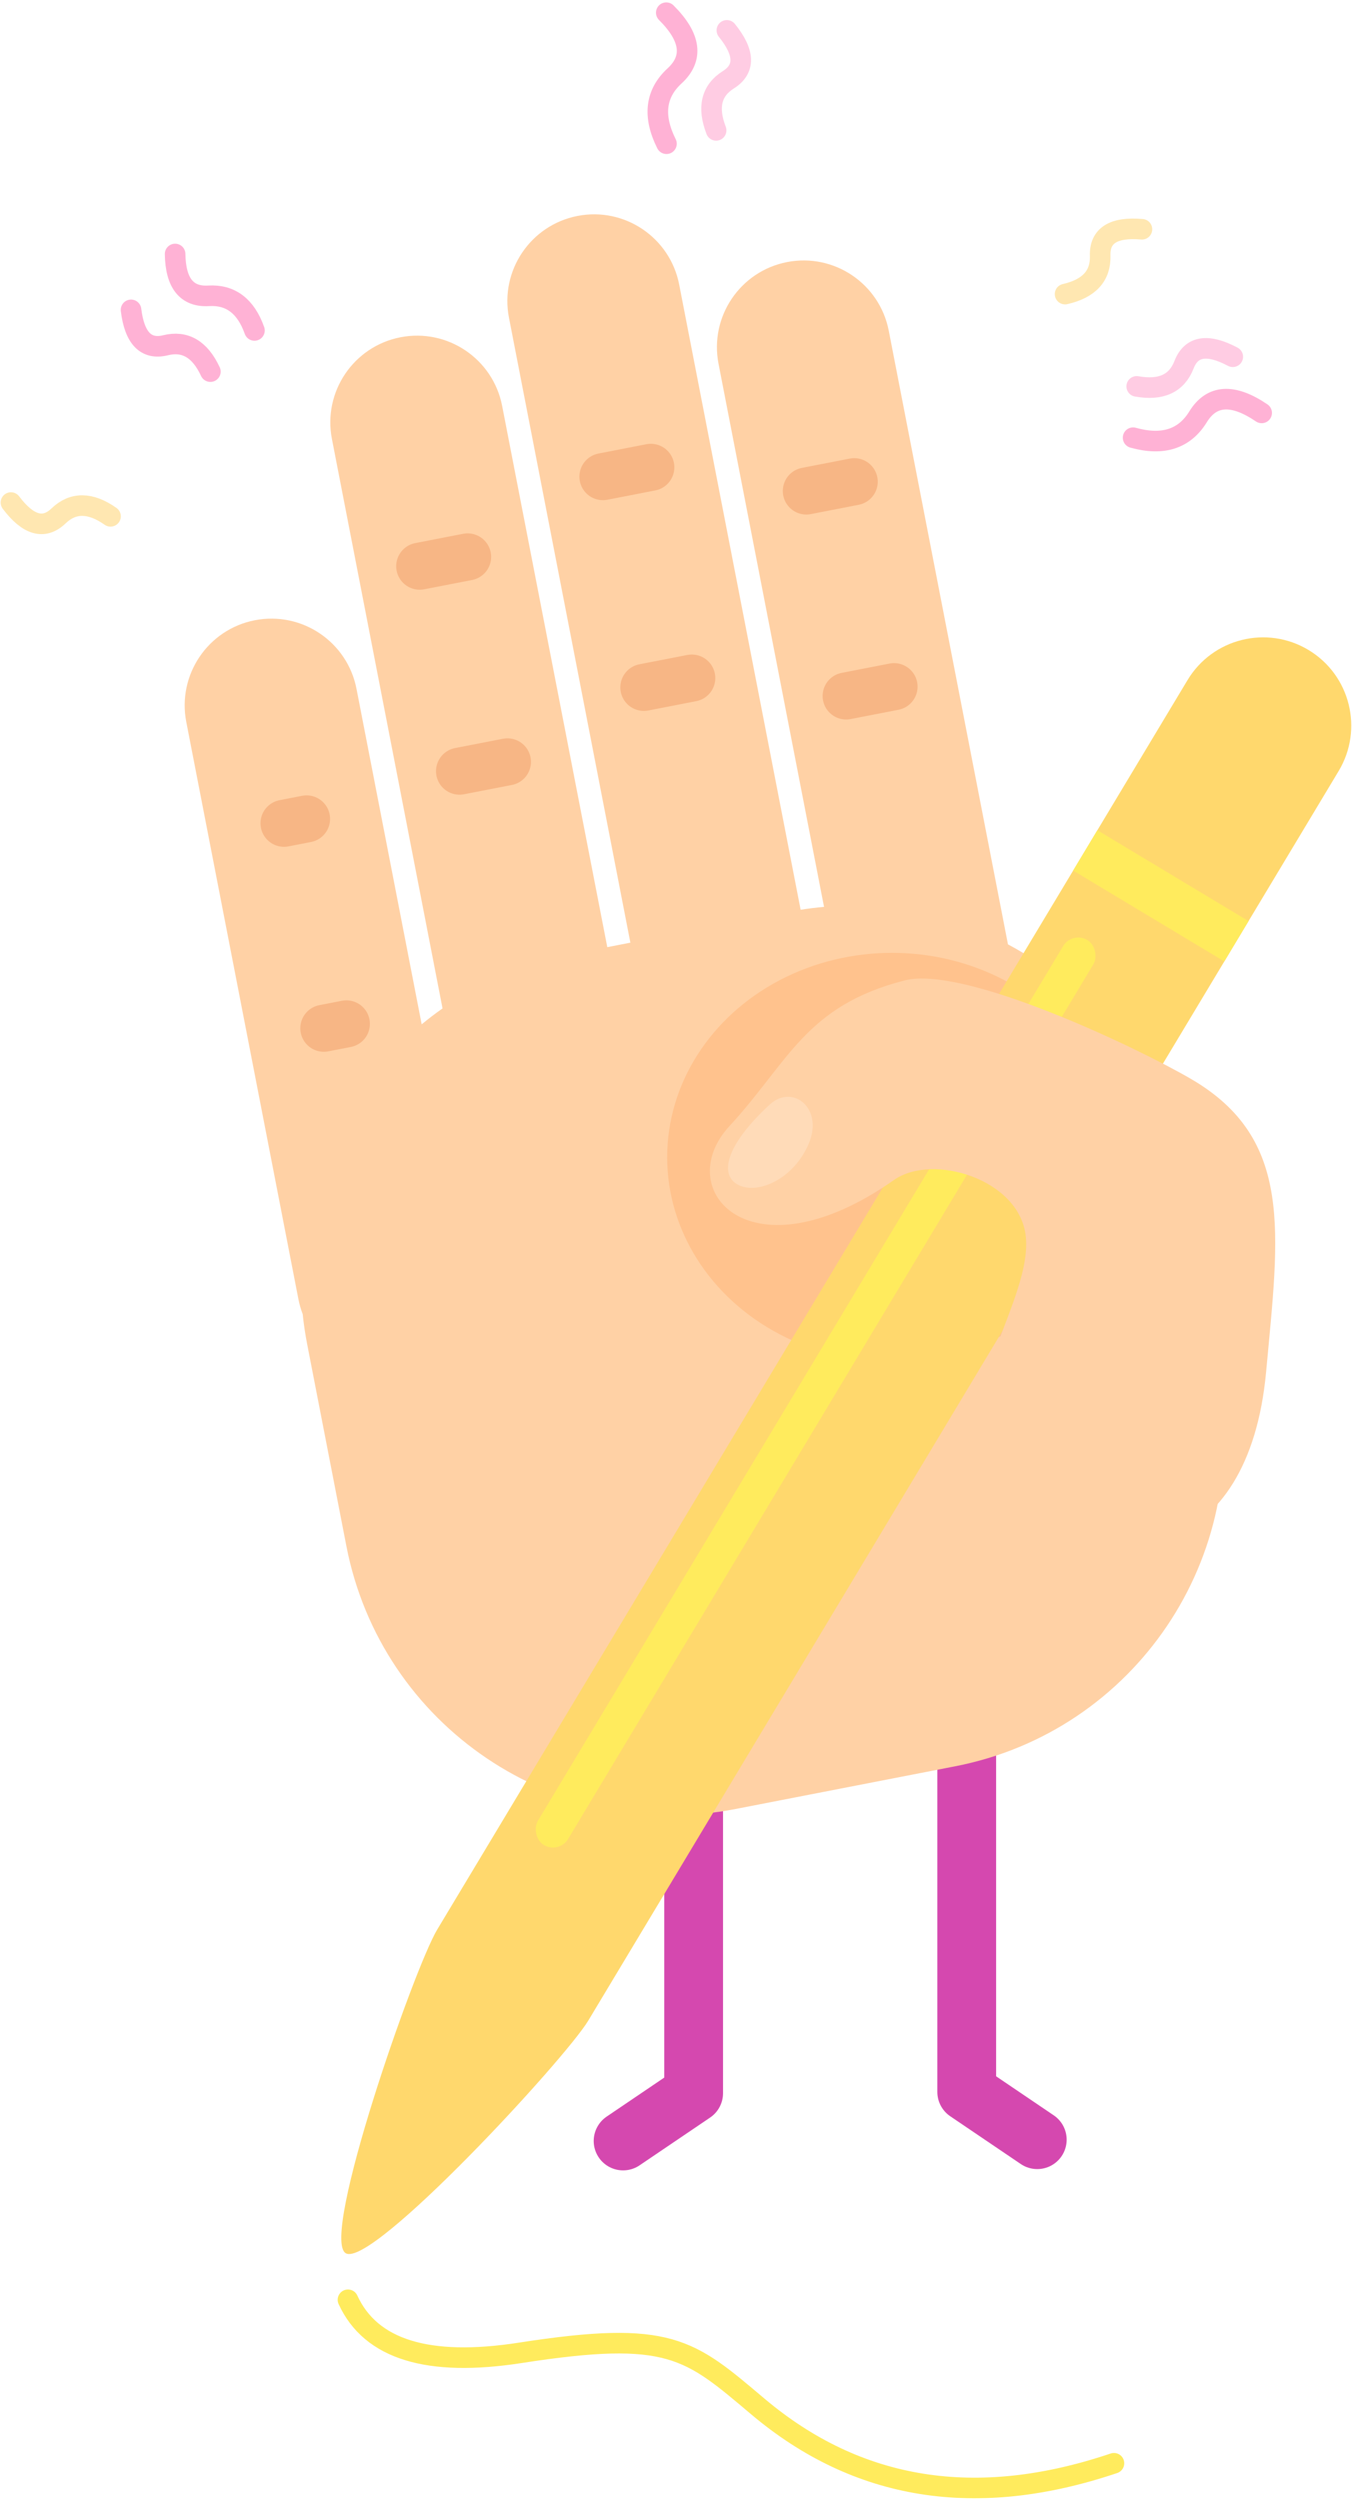 <?xml version="1.0" encoding="UTF-8"?>
<svg width="460px" height="850px" viewBox="0 0 460 850" version="1.1" xmlns="http://www.w3.org/2000/svg" xmlns:xlink="http://www.w3.org/1999/xlink">
    <!-- Generator: Sketch 53.2 (72643) - https://sketchapp.com -->
    <title>рука</title>
    <desc>Created with Sketch.</desc>
    <g id="Page-4" stroke="none" stroke-width="1" fill="none" fill-rule="evenodd">
        <g id="рука" transform="translate(-173, -18)">
            <g id="Group-6" transform="translate(263.181, 218.343) scale(-1, 1) rotate(30) translate(-263.181, -218.343) translate(25.681, 103.343)" stroke-linecap="round" stroke-width="7">
                <path d="M-83.988,217.874 C-80.459,210.264 -75.374,207.275 -68.732,208.908 C-62.091,210.541 -58.176,206.53 -56.988,196.874" id="Path-4" stroke="#FF80B9" opacity="0.401" transform="translate(-70.488, 207.374) rotate(-155) translate(70.488, -207.374) "></path>
                <path d="M-81.076,240.845 C-77.581,230.957 -71.418,226.278 -62.585,226.808 C-53.753,227.338 -49.25,221.683 -49.076,209.845" id="Path-4-Copy" stroke="#FF80B9" opacity="0.598" transform="translate(-65.076, 225.345) rotate(-155) translate(65.076, -225.345) "></path>
                <path d="M3,53.314 C6.529,45.703 11.614,42.715 18.255,44.348 C24.897,45.981 28.812,41.969 30,32.314" id="Path-4" stroke="#FF80B9" opacity="0.401" transform="translate(16.5, 42.814) scale(-1, 1) rotate(-16) translate(-16.5, -42.814) "></path>
                <path d="M16.375,48.301 C19.869,38.413 26.033,33.734 34.865,34.264 C43.697,34.794 48.201,29.14 48.375,17.301" id="Path-4-Copy" stroke="#FF80B9" opacity="0.598" transform="translate(32.375, 32.801) scale(-1, 1) rotate(-16) translate(-32.375, -32.801) "></path>
                <path d="M270.645,67.259 C274.174,59.649 279.259,56.661 285.9,58.294 C292.541,59.927 296.456,55.915 297.645,46.259" id="Path-4-Copy-6" stroke="#FFD77D" opacity="0.598"></path>
                <path d="M-78.734,171.694 C-75.205,164.083 -70.12,161.095 -63.479,162.728 C-56.837,164.361 -52.922,160.349 -51.734,150.694" id="Path-4-Copy-7" stroke="#FFD77D" opacity="0.598" transform="translate(-65.234, 161.194) rotate(-132) translate(65.234, -161.194) "></path>
                <path d="M209.56,36.289 C213.089,28.679 218.174,25.691 224.816,27.324 C231.457,28.957 235.372,24.945 236.56,15.289" id="Path-4-Copy-3" stroke="#FF80B9" opacity="0.598" transform="translate(223.06, 25.789) rotate(-30) translate(-223.06, -25.789) "></path>
                <path d="M188.32,32 C191.269,23.707 196.469,19.782 203.921,20.227 C211.374,20.671 215.173,15.929 215.32,6" id="Path-4-Copy-2" stroke="#FF80B9" opacity="0.598" transform="translate(201.82, 19) rotate(-30) translate(-201.82, -19) "></path>
            </g>
            <polyline id="Path-19-Copy" stroke="#D548AF" stroke-width="20" stroke-linecap="round" stroke-linejoin="round" transform="translate(513.915, 669.059) scale(-1, 1) translate(-513.915, -669.059) " points="525.915 592.559 525.915 729.315 501.915 745.559"></polyline>
            <polyline id="Path-19-Copy-2" stroke="#D548AF" stroke-width="20" stroke-linecap="round" stroke-linejoin="round" points="409 593 409 729.756 385 746"></polyline>
            <g id="Group-16" transform="translate(408.935, 359.833) rotate(-11) translate(-408.935, -359.833) translate(257.935, 88.833)">
                <path d="M193,246.069 C195.692,246.163 198.359,246.351 201,246.63 L201,58.5 C201,42.208 214.208,29 230.5,29 C246.792,29 260,42.208 260,58.5 L260,271.086 C285.619,291.802 302,323.488 302,359 L302,429 C302,491.408 251.408,542 189,542 L113,542 C50.592,542 7.64279739e-15,491.408 0,429 L0,359 C-4.24236386e-16,355.536 0.156,352.108 0.461,348.723 C0.158,347.028 2.18290146e-16,345.282 0,343.5 L0,143.5 C-1.99524357e-15,127.208 13.208,114 29.5,114 C45.792,114 59,127.208 59,143.5 L59,259.713 C61.606,258.293 64.275,256.972 67,255.756 L67,58.5 C67,42.208 80.208,29 96.5,29 C112.792,29 126,42.208 126,58.5 L126,246 L134,246 L134,29.5 C134,13.208 147.208,2.99286535e-15 163.5,0 C179.792,-2.99286535e-15 193,13.208 193,29.5 L193,246.069 Z" id="Combined-Shape" fill="#FFD1A5"></path>
                <path d="M88.065,106.667 L104.674,106.667 L88.065,106.667 Z M88.065,177.667 L104.674,177.667 L88.065,177.667 Z M26.065,183.667 L33.881,183.667 L26.065,183.667 Z M26.065,254.667 L33.881,254.667 L26.065,254.667 Z M222.065,106.667 L238.674,106.667 L222.065,106.667 Z M222.065,177.667 L238.674,177.667 L222.065,177.667 Z M155.065,88.667 L171.674,88.667 L155.065,88.667 Z M155.065,161.667 L171.674,161.667 L155.065,161.667 Z" id="Combined-Shape" stroke="#F7B685" stroke-width="16" stroke-linecap="round" stroke-linejoin="round"></path>
            </g>
            <ellipse id="Oval" fill="#FFC28D" cx="476.5" cy="411.5" rx="76.5" ry="69.5"></ellipse>
            <g id="карандаш" transform="translate(264, 222.589)">
                <path d="M289.469,591.146 C280.007,607.147 259.939,611.084 229.266,602.958 C179.489,589.77 172.237,595.533 146.995,612.646 C110.203,637.59 69.361,639.77 24.469,619.187" id="Path-20" stroke="#FFEB5D" stroke-width="7" stroke-linecap="round" stroke-linejoin="round" transform="translate(156.969, 612.146) scale(-1, 1) rotate(-6) translate(-156.969, -612.146) "></path>
                <path d="M160.412,81.327 C160.412,66.052 180.161,-29 190.412,-29 C200.662,-29 220.412,66.052 220.412,81.327 C220.412,246.551 220.412,411.776 220.412,577 L220.412,577 C220.412,593.569 206.98,607 190.412,607 L190.412,607 C173.843,607 160.412,593.569 160.412,577 C160.412,411.776 160.412,246.551 160.412,81.327 Z" id="Rectangle" fill="#FFD86D" transform="translate(190.412, 289) rotate(-149) translate(-190.412, -289) "></path>
                <path d="M273.96,100.023 C286.215,100.023 296.215,100.023 303.96,100.023 C311.706,100.023 321.706,100.023 333.96,100.023" id="Path-18" stroke="#FFEB5D" stroke-width="16" transform="translate(303.96, 100.023) rotate(-149) translate(-303.96, -100.023) "></path>
                <rect id="Rectangle" fill="#FFEB5D" transform="translate(186.507, 268.921) rotate(-149) translate(-186.507, -268.921) " x="180.507" y="89.421" width="12" height="359" rx="6"></rect>
            </g>
            <path d="M432.027,383.768 C408.084,401.34 429.128,436.753 483.481,412.449 C498.139,405.895 525.645,420.35 523.804,440.01 C521.412,465.552 475.579,498.626 503.407,529.802 C530.235,559.859 577.177,562.785 595.315,500.588 C608.649,454.864 619.664,424.694 589.212,398.013 C573.265,384.041 520.847,345.279 499.924,346.537 C465.072,348.631 455.97,366.196 432.027,383.768 Z" id="Path-19" fill="#FFD1A5" transform="translate(515.486, 448.507) rotate(-11) translate(-515.486, -448.507) "></path>
            <path d="M427.076,422.692 C434.33,424.697 445.324,417.06 448.082,404.389 C450.841,391.719 438.974,385.577 432.666,393.846 C420.102,410.314 419.822,420.687 427.076,422.692 Z" id="Path-4-Copy-4" fill="#FFDBB8" transform="translate(435.383, 406.543) rotate(10) translate(-435.383, -406.543) "></path>
        </g>
    </g>
</svg>